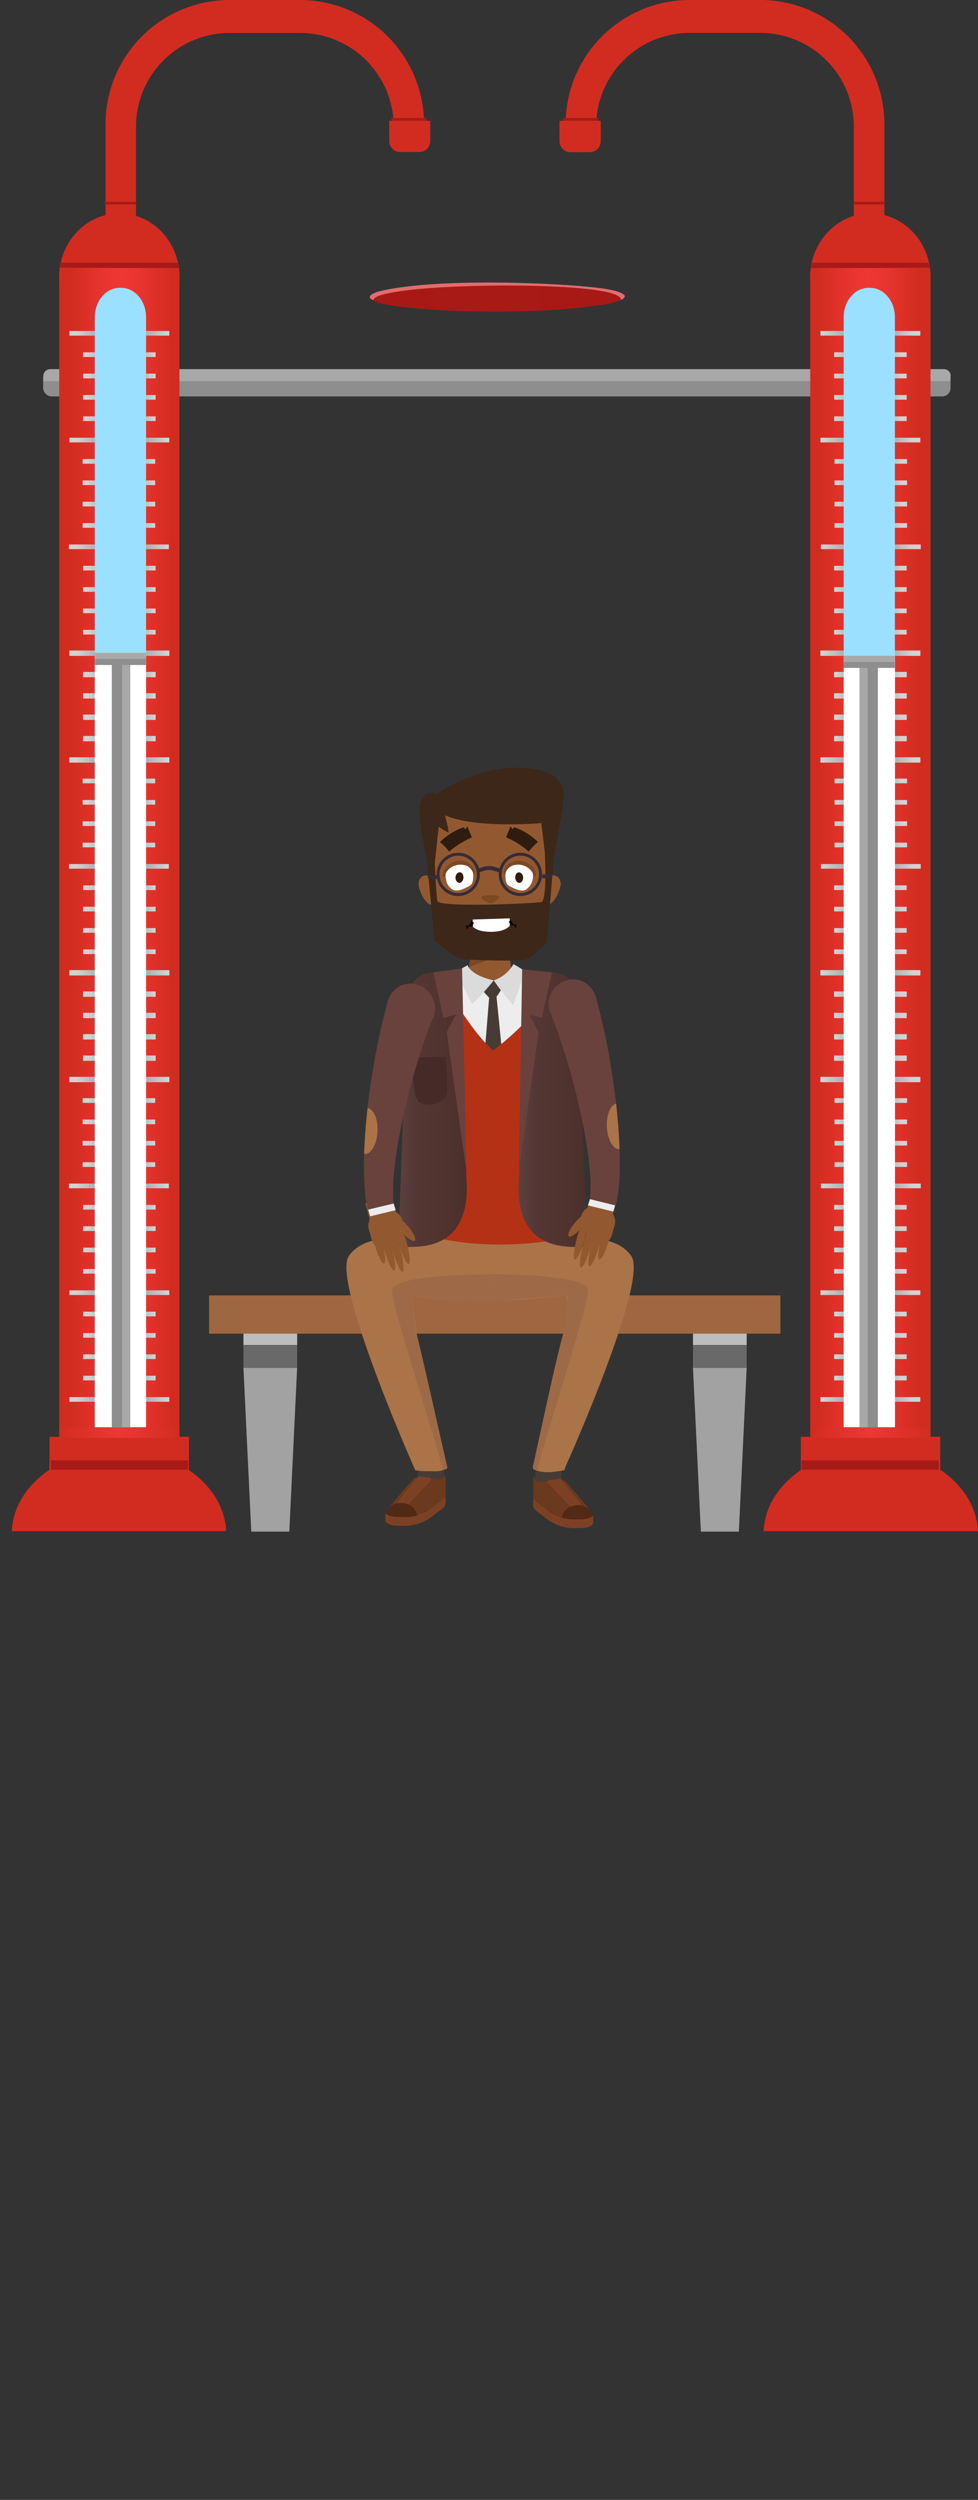 <svg xmlns="http://www.w3.org/2000/svg" xmlns:xlink="http://www.w3.org/1999/xlink" viewBox="0 0 332.11 848.17"><rect x="0" y="0" width="332.11" height="848.17" fill="#333333" stroke="none"/><defs><clipPath id="a"><path d="M210.87,101.44v.06c-.1.36-1.77.89-2.14,1a38.89,38.89,0,0,1-5.63,1.11c-28.22,4.14-71.94,1.48-76.12-1.62l-.16-.18c.87-4.83,52.68-6.34,74.28-3.51C206.71,99,210.37,100,210.87,101.44Z" style="fill:#a81a16"/></clipPath><linearGradient id="b" x1="-182.75" y1="288.95" x2="-148.36" y2="288.95" gradientTransform="matrix(1, 0, 0, -1, 460.49, 577.9)" gradientUnits="userSpaceOnUse"><stop offset="0.01" stop-color="#d22c20"/><stop offset="0.31" stop-color="#e7342e"/><stop offset="0.51" stop-color="#ef3733"/><stop offset="0.72" stop-color="#e6332d"/><stop offset="1" stop-color="#d22c20"/></linearGradient><linearGradient id="c" x1="311.62" y1="329.93" x2="278.86" y2="329.93" gradientUnits="userSpaceOnUse"><stop offset="0.05" stop-color="#d3d2d2"/><stop offset="0.37" stop-color="#9a9a9c"/><stop offset="0.64" stop-color="#9a9a9c"/><stop offset="1" stop-color="#d1d6d5"/></linearGradient><linearGradient id="d" x1="307.23" y1="337.17" x2="283.44" y2="337.17" xlink:href="#c"/><linearGradient id="e" x1="307.23" y1="344.42" x2="283.44" y2="344.42" xlink:href="#c"/><linearGradient id="f" x1="307.23" y1="351.66" x2="283.44" y2="351.66" xlink:href="#c"/><linearGradient id="g" x1="307.23" y1="358.9" x2="283.44" y2="358.9" xlink:href="#c"/><linearGradient id="h" x1="311.62" y1="366.15" x2="278.86" y2="366.15" xlink:href="#c"/><linearGradient id="i" x1="307.38" y1="373.39" x2="283.59" y2="373.39" xlink:href="#c"/><linearGradient id="j" x1="307.38" y1="380.63" x2="283.59" y2="380.63" xlink:href="#c"/><linearGradient id="k" x1="307.38" y1="387.88" x2="283.59" y2="387.88" xlink:href="#c"/><linearGradient id="l" x1="307.38" y1="395.12" x2="283.59" y2="395.12" xlink:href="#c"/><linearGradient id="m" x1="311.78" y1="402.37" x2="279.01" y2="402.37" xlink:href="#c"/><linearGradient id="n" x1="307.23" y1="409.61" x2="283.44" y2="409.61" xlink:href="#c"/><linearGradient id="o" x1="307.23" y1="416.85" x2="283.44" y2="416.85" xlink:href="#c"/><linearGradient id="p" x1="307.23" y1="424.1" x2="283.44" y2="424.1" xlink:href="#c"/><linearGradient id="q" x1="307.23" y1="431.34" x2="283.44" y2="431.34" xlink:href="#c"/><linearGradient id="r" x1="311.62" y1="438.58" x2="278.86" y2="438.58" xlink:href="#c"/><linearGradient id="s" x1="307.23" y1="445.83" x2="283.44" y2="445.83" xlink:href="#c"/><linearGradient id="t" x1="307.23" y1="453.07" x2="283.44" y2="453.07" xlink:href="#c"/><linearGradient id="u" x1="307.23" y1="460.31" x2="283.44" y2="460.31" xlink:href="#c"/><linearGradient id="v" x1="307.23" y1="467.56" x2="283.44" y2="467.56" xlink:href="#c"/><linearGradient id="w" x1="311.62" y1="474.8" x2="278.86" y2="474.8" xlink:href="#c"/><linearGradient id="x" x1="311.62" y1="221.51" x2="278.86" y2="221.51" xlink:href="#c"/><linearGradient id="y" x1="307.23" y1="228.75" x2="283.44" y2="228.75" xlink:href="#c"/><linearGradient id="z" x1="307.23" y1="235.99" x2="283.44" y2="235.99" xlink:href="#c"/><linearGradient id="aa" x1="307.23" y1="243.24" x2="283.44" y2="243.24" xlink:href="#c"/><linearGradient id="ab" x1="307.23" y1="250.48" x2="283.44" y2="250.48" xlink:href="#c"/><linearGradient id="ac" x1="311.62" y1="257.73" x2="278.86" y2="257.73" xlink:href="#c"/><linearGradient id="ad" x1="307.38" y1="264.97" x2="283.59" y2="264.97" xlink:href="#c"/><linearGradient id="ae" x1="307.38" y1="272.21" x2="283.59" y2="272.21" xlink:href="#c"/><linearGradient id="af" x1="307.38" y1="279.46" x2="283.59" y2="279.46" xlink:href="#c"/><linearGradient id="ag" x1="307.38" y1="286.7" x2="283.59" y2="286.7" xlink:href="#c"/><linearGradient id="ah" x1="311.78" y1="293.94" x2="279.01" y2="293.94" xlink:href="#c"/><linearGradient id="ai" x1="307.23" y1="301.19" x2="283.44" y2="301.19" xlink:href="#c"/><linearGradient id="aj" x1="307.23" y1="308.43" x2="283.44" y2="308.43" xlink:href="#c"/><linearGradient id="ak" x1="307.23" y1="315.67" x2="283.44" y2="315.67" xlink:href="#c"/><linearGradient id="al" x1="307.23" y1="322.92" x2="283.44" y2="322.92" xlink:href="#c"/><linearGradient id="am" x1="311.62" y1="330.16" x2="278.86" y2="330.16" xlink:href="#c"/><linearGradient id="an" x1="307.23" y1="337.4" x2="283.44" y2="337.4" xlink:href="#c"/><linearGradient id="ao" x1="307.23" y1="344.65" x2="283.44" y2="344.65" xlink:href="#c"/><linearGradient id="ap" x1="307.23" y1="351.89" x2="283.44" y2="351.89" xlink:href="#c"/><linearGradient id="aq" x1="307.23" y1="359.13" x2="283.44" y2="359.13" xlink:href="#c"/><linearGradient id="ar" x1="311.62" y1="366.38" x2="278.86" y2="366.38" xlink:href="#c"/><linearGradient id="as" x1="311.62" y1="113.09" x2="278.86" y2="113.09" xlink:href="#c"/><linearGradient id="at" x1="307.23" y1="120.33" x2="283.44" y2="120.33" xlink:href="#c"/><linearGradient id="au" x1="307.23" y1="127.57" x2="283.44" y2="127.57" xlink:href="#c"/><linearGradient id="av" x1="307.23" y1="134.82" x2="283.44" y2="134.82" xlink:href="#c"/><linearGradient id="aw" x1="307.23" y1="142.06" x2="283.44" y2="142.06" xlink:href="#c"/><linearGradient id="ax" x1="311.62" y1="149.3" x2="278.86" y2="149.3" xlink:href="#c"/><linearGradient id="ay" x1="307.38" y1="156.55" x2="283.59" y2="156.55" xlink:href="#c"/><linearGradient id="az" x1="307.38" y1="163.79" x2="283.59" y2="163.79" xlink:href="#c"/><linearGradient id="ba" x1="307.38" y1="171.03" x2="283.59" y2="171.03" xlink:href="#c"/><linearGradient id="bb" x1="307.38" y1="178.28" x2="283.59" y2="178.28" xlink:href="#c"/><linearGradient id="bc" x1="311.78" y1="185.52" x2="279.01" y2="185.52" xlink:href="#c"/><linearGradient id="bd" x1="307.23" y1="192.76" x2="283.44" y2="192.76" xlink:href="#c"/><linearGradient id="be" x1="307.23" y1="200.01" x2="283.44" y2="200.01" xlink:href="#c"/><linearGradient id="bf" x1="307.23" y1="207.25" x2="283.44" y2="207.25" xlink:href="#c"/><linearGradient id="bg" x1="307.23" y1="214.49" x2="283.44" y2="214.49" xlink:href="#c"/><linearGradient id="bh" x1="311.62" y1="221.74" x2="278.86" y2="221.74" xlink:href="#c"/><linearGradient id="bi" x1="307.23" y1="228.98" x2="283.44" y2="228.98" xlink:href="#c"/><linearGradient id="bj" x1="307.23" y1="236.23" x2="283.44" y2="236.23" xlink:href="#c"/><linearGradient id="bk" x1="307.23" y1="243.47" x2="283.44" y2="243.47" xlink:href="#c"/><linearGradient id="bl" x1="307.23" y1="250.71" x2="283.44" y2="250.71" xlink:href="#c"/><linearGradient id="bm" x1="311.62" y1="257.96" x2="278.86" y2="257.96" xlink:href="#c"/><clipPath id="bn"><rect x="286.53" y="112.37" width="17.37" height="371.86" style="fill:none"/></clipPath><linearGradient id="bo" x1="275.18" y1="486.08" x2="315.97" y2="486.08" gradientUnits="userSpaceOnUse"><stop offset="0.01" stop-color="#d22c20"/><stop offset="0.26" stop-color="#e2322b"/><stop offset="0.51" stop-color="#ef3733"/><stop offset="1" stop-color="#d22c20"/></linearGradient><linearGradient id="bp" x1="-368.75" y1="288.95" x2="-334.36" y2="288.95" gradientTransform="translate(392.71)" xlink:href="#b"/><linearGradient id="bq" x1="497.62" y1="329.93" x2="464.86" y2="329.93" gradientTransform="matrix(-1, 0, 0, 1, 522.09, 0)" xlink:href="#c"/><linearGradient id="br" x1="493.23" y1="337.17" x2="469.44" y2="337.17" gradientTransform="matrix(-1, 0, 0, 1, 522.09, 0)" xlink:href="#c"/><linearGradient id="bs" x1="493.23" y1="344.42" x2="469.44" y2="344.42" gradientTransform="matrix(-1, 0, 0, 1, 522.09, 0)" xlink:href="#c"/><linearGradient id="bt" x1="493.23" y1="351.66" x2="469.44" y2="351.66" gradientTransform="matrix(-1, 0, 0, 1, 522.09, 0)" xlink:href="#c"/><linearGradient id="bu" x1="493.23" y1="358.9" x2="469.44" y2="358.9" gradientTransform="matrix(-1, 0, 0, 1, 522.09, 0)" xlink:href="#c"/><linearGradient id="bv" x1="497.62" y1="366.15" x2="464.86" y2="366.15" gradientTransform="matrix(-1, 0, 0, 1, 522.09, 0)" xlink:href="#c"/><linearGradient id="bw" x1="493.38" y1="373.39" x2="469.59" y2="373.39" gradientTransform="matrix(-1, 0, 0, 1, 522.09, 0)" xlink:href="#c"/><linearGradient id="bx" x1="493.38" y1="380.63" x2="469.59" y2="380.63" gradientTransform="matrix(-1, 0, 0, 1, 522.09, 0)" xlink:href="#c"/><linearGradient id="by" x1="493.38" y1="387.88" x2="469.59" y2="387.88" gradientTransform="matrix(-1, 0, 0, 1, 522.09, 0)" xlink:href="#c"/><linearGradient id="bz" x1="493.38" y1="395.12" x2="469.59" y2="395.12" gradientTransform="matrix(-1, 0, 0, 1, 522.09, 0)" xlink:href="#c"/><linearGradient id="ca" x1="497.78" y1="402.37" x2="465.01" y2="402.37" gradientTransform="matrix(-1, 0, 0, 1, 522.09, 0)" xlink:href="#c"/><linearGradient id="cb" x1="493.23" y1="409.61" x2="469.44" y2="409.61" gradientTransform="matrix(-1, 0, 0, 1, 522.09, 0)" xlink:href="#c"/><linearGradient id="cc" x1="493.23" y1="416.85" x2="469.44" y2="416.85" gradientTransform="matrix(-1, 0, 0, 1, 522.09, 0)" xlink:href="#c"/><linearGradient id="cd" x1="493.23" y1="424.1" x2="469.44" y2="424.1" gradientTransform="matrix(-1, 0, 0, 1, 522.09, 0)" xlink:href="#c"/><linearGradient id="ce" x1="493.23" y1="431.34" x2="469.44" y2="431.34" gradientTransform="matrix(-1, 0, 0, 1, 522.09, 0)" xlink:href="#c"/><linearGradient id="cf" x1="497.62" y1="438.58" x2="464.86" y2="438.58" gradientTransform="matrix(-1, 0, 0, 1, 522.09, 0)" xlink:href="#c"/><linearGradient id="cg" x1="493.23" y1="445.83" x2="469.44" y2="445.83" gradientTransform="matrix(-1, 0, 0, 1, 522.09, 0)" xlink:href="#c"/><linearGradient id="ch" x1="493.23" y1="453.07" x2="469.44" y2="453.07" gradientTransform="matrix(-1, 0, 0, 1, 522.09, 0)" xlink:href="#c"/><linearGradient id="ci" x1="493.23" y1="460.31" x2="469.44" y2="460.31" gradientTransform="matrix(-1, 0, 0, 1, 522.09, 0)" xlink:href="#c"/><linearGradient id="cj" x1="493.23" y1="467.56" x2="469.44" y2="467.56" gradientTransform="matrix(-1, 0, 0, 1, 522.09, 0)" xlink:href="#c"/><linearGradient id="ck" x1="497.62" y1="474.8" x2="464.86" y2="474.8" gradientTransform="matrix(-1, 0, 0, 1, 522.09, 0)" xlink:href="#c"/><linearGradient id="cl" x1="497.62" y1="221.51" x2="464.86" y2="221.51" gradientTransform="matrix(-1, 0, 0, 1, 522.09, 0)" xlink:href="#c"/><linearGradient id="cm" x1="493.23" y1="228.75" x2="469.44" y2="228.75" gradientTransform="matrix(-1, 0, 0, 1, 522.09, 0)" xlink:href="#c"/><linearGradient id="cn" x1="493.23" y1="235.99" x2="469.44" y2="235.99" gradientTransform="matrix(-1, 0, 0, 1, 522.09, 0)" xlink:href="#c"/><linearGradient id="co" x1="493.23" y1="243.24" x2="469.44" y2="243.24" gradientTransform="matrix(-1, 0, 0, 1, 522.09, 0)" xlink:href="#c"/><linearGradient id="cp" x1="493.23" y1="250.48" x2="469.44" y2="250.48" gradientTransform="matrix(-1, 0, 0, 1, 522.09, 0)" xlink:href="#c"/><linearGradient id="cq" x1="497.62" y1="257.73" x2="464.86" y2="257.73" gradientTransform="matrix(-1, 0, 0, 1, 522.09, 0)" xlink:href="#c"/><linearGradient id="cr" x1="493.38" y1="264.97" x2="469.59" y2="264.97" gradientTransform="matrix(-1, 0, 0, 1, 522.09, 0)" xlink:href="#c"/><linearGradient id="cs" x1="493.38" y1="272.21" x2="469.59" y2="272.21" gradientTransform="matrix(-1, 0, 0, 1, 522.09, 0)" xlink:href="#c"/><linearGradient id="ct" x1="493.38" y1="279.46" x2="469.59" y2="279.46" gradientTransform="matrix(-1, 0, 0, 1, 522.09, 0)" xlink:href="#c"/><linearGradient id="cu" x1="493.38" y1="286.7" x2="469.59" y2="286.7" gradientTransform="matrix(-1, 0, 0, 1, 522.09, 0)" xlink:href="#c"/><linearGradient id="cv" x1="497.78" y1="293.94" x2="465.01" y2="293.94" gradientTransform="matrix(-1, 0, 0, 1, 522.09, 0)" xlink:href="#c"/><linearGradient id="cw" x1="493.23" y1="301.19" x2="469.44" y2="301.19" gradientTransform="matrix(-1, 0, 0, 1, 522.09, 0)" xlink:href="#c"/><linearGradient id="cx" x1="493.23" y1="308.43" x2="469.44" y2="308.43" gradientTransform="matrix(-1, 0, 0, 1, 522.09, 0)" xlink:href="#c"/><linearGradient id="cy" x1="493.23" y1="315.67" x2="469.44" y2="315.67" gradientTransform="matrix(-1, 0, 0, 1, 522.09, 0)" xlink:href="#c"/><linearGradient id="cz" x1="493.23" y1="322.92" x2="469.44" y2="322.92" gradientTransform="matrix(-1, 0, 0, 1, 522.09, 0)" xlink:href="#c"/><linearGradient id="da" x1="497.62" y1="330.16" x2="464.86" y2="330.16" gradientTransform="matrix(-1, 0, 0, 1, 522.09, 0)" xlink:href="#c"/><linearGradient id="db" x1="493.23" y1="337.4" x2="469.44" y2="337.4" gradientTransform="matrix(-1, 0, 0, 1, 522.09, 0)" xlink:href="#c"/><linearGradient id="dc" x1="493.23" y1="344.65" x2="469.44" y2="344.65" gradientTransform="matrix(-1, 0, 0, 1, 522.09, 0)" xlink:href="#c"/><linearGradient id="dd" x1="493.23" y1="351.89" x2="469.44" y2="351.89" gradientTransform="matrix(-1, 0, 0, 1, 522.09, 0)" xlink:href="#c"/><linearGradient id="de" x1="493.23" y1="359.13" x2="469.44" y2="359.13" gradientTransform="matrix(-1, 0, 0, 1, 522.09, 0)" xlink:href="#c"/><linearGradient id="df" x1="497.62" y1="366.38" x2="464.86" y2="366.38" gradientTransform="matrix(-1, 0, 0, 1, 522.09, 0)" xlink:href="#c"/><linearGradient id="dg" x1="497.62" y1="113.09" x2="464.86" y2="113.09" gradientTransform="matrix(-1, 0, 0, 1, 522.09, 0)" xlink:href="#c"/><linearGradient id="dh" x1="493.23" y1="120.33" x2="469.44" y2="120.33" gradientTransform="matrix(-1, 0, 0, 1, 522.09, 0)" xlink:href="#c"/><linearGradient id="di" x1="493.23" y1="127.57" x2="469.44" y2="127.57" gradientTransform="matrix(-1, 0, 0, 1, 522.09, 0)" xlink:href="#c"/><linearGradient id="dj" x1="493.23" y1="134.82" x2="469.44" y2="134.82" gradientTransform="matrix(-1, 0, 0, 1, 522.09, 0)" xlink:href="#c"/><linearGradient id="dk" x1="493.23" y1="142.06" x2="469.44" y2="142.06" gradientTransform="matrix(-1, 0, 0, 1, 522.09, 0)" xlink:href="#c"/><linearGradient id="dl" x1="497.62" y1="149.3" x2="464.86" y2="149.3" gradientTransform="matrix(-1, 0, 0, 1, 522.09, 0)" xlink:href="#c"/><linearGradient id="dm" x1="493.38" y1="156.55" x2="469.59" y2="156.55" gradientTransform="matrix(-1, 0, 0, 1, 522.09, 0)" xlink:href="#c"/><linearGradient id="dn" x1="493.38" y1="163.79" x2="469.59" y2="163.79" gradientTransform="matrix(-1, 0, 0, 1, 522.09, 0)" xlink:href="#c"/><linearGradient id="do" x1="493.38" y1="171.03" x2="469.59" y2="171.03" gradientTransform="matrix(-1, 0, 0, 1, 522.09, 0)" xlink:href="#c"/><linearGradient id="dp" x1="493.38" y1="178.28" x2="469.59" y2="178.28" gradientTransform="matrix(-1, 0, 0, 1, 522.09, 0)" xlink:href="#c"/><linearGradient id="dq" x1="497.78" y1="185.52" x2="465.01" y2="185.52" gradientTransform="matrix(-1, 0, 0, 1, 522.09, 0)" xlink:href="#c"/><linearGradient id="dr" x1="493.23" y1="192.76" x2="469.44" y2="192.76" gradientTransform="matrix(-1, 0, 0, 1, 522.09, 0)" xlink:href="#c"/><linearGradient id="ds" x1="493.23" y1="200.01" x2="469.44" y2="200.01" gradientTransform="matrix(-1, 0, 0, 1, 522.09, 0)" xlink:href="#c"/><linearGradient id="dt" x1="493.23" y1="207.25" x2="469.44" y2="207.25" gradientTransform="matrix(-1, 0, 0, 1, 522.09, 0)" xlink:href="#c"/><linearGradient id="du" x1="493.23" y1="214.49" x2="469.44" y2="214.49" gradientTransform="matrix(-1, 0, 0, 1, 522.09, 0)" xlink:href="#c"/><linearGradient id="dv" x1="497.62" y1="221.74" x2="464.86" y2="221.74" gradientTransform="matrix(-1, 0, 0, 1, 522.09, 0)" xlink:href="#c"/><linearGradient id="dw" x1="493.23" y1="228.98" x2="469.44" y2="228.98" gradientTransform="matrix(-1, 0, 0, 1, 522.09, 0)" xlink:href="#c"/><linearGradient id="dx" x1="493.23" y1="236.23" x2="469.44" y2="236.23" gradientTransform="matrix(-1, 0, 0, 1, 522.09, 0)" xlink:href="#c"/><linearGradient id="dy" x1="493.23" y1="243.47" x2="469.44" y2="243.47" gradientTransform="matrix(-1, 0, 0, 1, 522.09, 0)" xlink:href="#c"/><linearGradient id="dz" x1="493.23" y1="250.71" x2="469.44" y2="250.71" gradientTransform="matrix(-1, 0, 0, 1, 522.09, 0)" xlink:href="#c"/><linearGradient id="ea" x1="497.62" y1="257.96" x2="464.86" y2="257.96" gradientTransform="matrix(-1, 0, 0, 1, 522.09, 0)" xlink:href="#c"/><clipPath id="eb"><rect x="32.2" y="112.37" width="17.37" height="371.86" transform="translate(81.77 596.6) rotate(-180)" style="fill:none"/></clipPath><linearGradient id="ec" x1="461.18" y1="486.08" x2="501.97" y2="486.08" gradientTransform="matrix(1, 0, 0, -1, -441.06, 972.17)" xlink:href="#bo"/><linearGradient id="ed" x1="135.27" y1="376.49" x2="158.55" y2="376.49" gradientUnits="userSpaceOnUse"><stop offset="0" stop-color="#5b413f"/><stop offset="0.25" stop-color="#543734"/><stop offset="0.51" stop-color="#523430"/><stop offset="0.87" stop-color="#4d312d"/><stop offset="1" stop-color="#4a2f2b"/></linearGradient><linearGradient id="ee" x1="176.08" y1="376.49" x2="199.36" y2="376.49" xlink:href="#ed"/><clipPath id="ef"><path d="M133.72,408.33l-.2-.85a3.27,3.27,0,0,1,0-.45l0-.46c0-.3,0-.62,0-.94l0-.47V403.7c0-.33,0-.67,0-1s0-.66,0-1l.06-1c.16-2.69.47-5.42.85-8.16s.85-5.47,1.37-8.2,1.1-5.46,1.74-8.17,1.31-5.42,2-8.1,1.49-5.36,2.31-8,1.69-5.28,2.6-7.89,1.88-5.17,2.89-7.71l-15.56-5.07q-1.2,4.32-2.2,8.64c-.67,2.88-1.27,5.77-1.84,8.66s-1,5.79-1.51,8.69-.85,5.82-1.2,8.73-.65,5.84-.88,8.78-.41,5.89-.51,8.86-.09,6,.06,9l.06,1.15c0,.38.06.77.08,1.16s.06.77.11,1.17l.13,1.18,0,.3,0,.3.09.61c.06.4.12.8.2,1.23l.12.62.06.31,0,.16,0,.17.33,1.31Z" style="fill:none"/></clipPath><clipPath id="eg"><path d="M200.29,406.84l.18-.82c0-.13,0-.3,0-.45l0-.45c0-.3,0-.62.05-.94l0-.48v-1.46c0-.32,0-.66,0-1s0-.66,0-1l-.06-1c-.16-2.69-.47-5.42-.85-8.16s-.86-5.47-1.38-8.2-1.1-5.46-1.73-8.17-1.31-5.41-2-8.1-1.5-5.36-2.32-8-1.68-5.28-2.59-7.88-1.88-5.18-2.89-7.71l15.56-5.08c.8,2.88,1.52,5.76,2.2,8.64s1.27,5.77,1.83,8.67,1.06,5.79,1.51,8.69.85,5.81,1.21,8.73.64,5.84.88,8.77.41,5.89.5,8.86.1,6,0,9l-.06,1.15c0,.38-.06.78-.09,1.16s-.05.77-.1,1.17L210,404l0,.29-.05.3-.09.61c-.06.4-.11.8-.2,1.23l-.12.62-.06.32,0,.15,0,.17L209,409Z" style="fill:none"/></clipPath></defs><title>man-7</title><g style="isolation:isolate"><polygon points="98.24 519.65 85.33 519.65 82.67 464.07 100.9 464.07 98.24 519.65" style="fill:#a2a2a2"/><rect x="82.67" y="448.64" width="18.24" height="7.71" style="fill:#bdbdbd"/><rect x="82.67" y="456.36" width="18.24" height="7.71" style="fill:#696969"/><polygon points="250.9 519.65 238 519.65 235.32 464.07 253.56 464.07 250.9 519.65" style="fill:#a2a2a2"/><rect x="235.32" y="448.64" width="18.24" height="7.71" style="fill:#bdbdbd"/><rect x="235.32" y="456.36" width="18.24" height="7.71" style="fill:#696969"/><rect x="71" y="439.51" width="194" height="12.99" style="fill:#9e6741"/><rect x="14.65" y="125.24" width="308.13" height="9.26" rx="2.8" ry="2.8" style="fill:#8e8e8e"/><path d="M322.73,129.32h-308v-2.06a2.37,2.37,0,0,1,2.59-2h303a2.28,2.28,0,0,1,2.51,2S322.67,129.28,322.73,129.32Z" style="fill:#a8a8a8"/><path d="M212.15,100.37l0,.17,0,.15a2.14,2.14,0,0,1-1.17,1l-.38.08,0-.09.24-.16v-.06c-2.55-6.55-71.5-5-82.21-1.06-1.67.69-1.61,1-1.84,1.39h0l-.39-.08a1.66,1.66,0,0,1-.84-.81v-.16c.24-1.22,3.23-1.89,4.37-2.17,21.58-4.7,66.51-2.21,76.11-.48C207.93,98.43,211.56,99.13,212.15,100.37Z" style="fill:#e26d6d"/><path d="M210.87,101.44v.06c-.1.36-1.77.89-2.14,1a38.89,38.89,0,0,1-5.63,1.11c-28.22,4.14-71.94,1.48-76.12-1.62l-.16-.18c.87-4.83,52.68-6.34,74.28-3.51C206.71,99,210.37,100,210.87,101.44Z" style="fill:#a81a16"/><g style="clip-path:url(#a)"><path d="M183.44,95.2v19.59l35.5-12.55S192,91.71,183.44,95.2Z" style="fill:#a81a16;opacity:0.3;mix-blend-mode:multiply"/><path d="M147.56,109.56l-1-16.3S123.7,95,123.5,100.63,147.56,109.56,147.56,109.56Z" style="fill:#a81a16;opacity:0.3;mix-blend-mode:multiply"/></g><path d="M258.24,0H234.07a42.15,42.15,0,0,0-42,42v.08h10.38a31.78,31.78,0,0,1,31.67-30.92h24.13a31.78,31.78,0,0,1,31.69,31.69V74.56c0,.1,0,.2,0,.3h10.37V42A42.15,42.15,0,0,0,258.24,0Z" style="fill:#d22c20"/><polygon points="192.47 42.43 191.71 48.03 194.25 50.43 200.81 49.6 202 44.51 201.39 40.74 201.55 39.96 192.99 39.96 192.47 42.43" style="fill:#d22c20"/><path d="M203.21,40h-3.08c0,.34-.06.67-.07,1h-5.72c0-.34,0-.68,0-1h-3.08c0,.34,0,.68,0,1H190v6.88a3.72,3.72,0,0,0,3.73,3.73h6.5A3.71,3.71,0,0,0,204,47.84V41h-.82C203.15,40.63,203.19,40.3,203.21,40Zm-2.32,4.56v3.33a.66.66,0,0,1-.66.66h-6.5a.69.69,0,0,1-.47-.19.66.66,0,0,1-.19-.46V44.05h7.82Z" style="fill:#d22c20"/><rect x="191.3" y="40.02" width="11.84" height="0.97" transform="translate(394.45 81.01) rotate(180)" style="fill:#a81a16"/><rect x="289.84" y="68.47" width="10.64" height="0.89" transform="translate(590.33 137.84) rotate(-180)" style="fill:#a81a16"/><rect x="275.15" y="92.76" width="40.83" height="400.07" transform="translate(591.13 585.59) rotate(-180)" style="fill:#d22c20"/><ellipse cx="295.56" cy="94.09" rx="20.46" ry="21.68" style="fill:#d22c20"/><polygon points="275.39 90.96 315.74 90.83 315.35 89.14 275.74 89.14 275.39 90.96" style="fill:#a81a16"/><rect x="277.75" y="90.95" width="34.39" height="395.99" transform="translate(589.88 577.9) rotate(-180)" style="fill:url(#b)"/><rect x="278.61" y="329.14" width="33.91" height="1.59" style="fill:url(#c)"/><rect x="283.26" y="336.38" width="24.62" height="1.59" style="fill:url(#d)"/><rect x="283.26" y="343.62" width="24.62" height="1.59" style="fill:url(#e)"/><rect x="283.26" y="350.87" width="24.62" height="1.59" style="fill:url(#f)"/><rect x="283.26" y="358.11" width="24.62" height="1.59" style="fill:url(#g)"/><rect x="278.61" y="365.35" width="33.91" height="1.59" style="fill:url(#h)"/><rect x="283.41" y="372.6" width="24.62" height="1.59" style="fill:url(#i)"/><rect x="283.41" y="379.84" width="24.62" height="1.59" style="fill:url(#j)"/><rect x="283.41" y="387.08" width="24.62" height="1.59" style="fill:url(#k)"/><rect x="283.41" y="394.33" width="24.62" height="1.59" style="fill:url(#l)"/><rect x="278.77" y="401.57" width="33.91" height="1.59" style="fill:url(#m)"/><rect x="283.26" y="408.81" width="24.62" height="1.59" style="fill:url(#n)"/><rect x="283.26" y="416.06" width="24.62" height="1.59" style="fill:url(#o)"/><rect x="283.26" y="423.3" width="24.62" height="1.59" style="fill:url(#p)"/><rect x="283.26" y="430.54" width="24.62" height="1.59" style="fill:url(#q)"/><rect x="278.61" y="437.79" width="33.91" height="1.59" style="fill:url(#r)"/><rect x="283.26" y="445.03" width="24.62" height="1.59" style="fill:url(#s)"/><rect x="283.26" y="452.28" width="24.62" height="1.59" style="fill:url(#t)"/><rect x="283.26" y="459.52" width="24.62" height="1.59" style="fill:url(#u)"/><rect x="283.26" y="466.76" width="24.62" height="1.59" style="fill:url(#v)"/><rect x="278.61" y="474.01" width="33.91" height="1.59" style="fill:url(#w)"/><rect x="278.61" y="220.71" width="33.91" height="1.59" style="fill:url(#x)"/><rect x="283.26" y="227.96" width="24.62" height="1.59" style="fill:url(#y)"/><rect x="283.26" y="235.2" width="24.62" height="1.59" style="fill:url(#z)"/><rect x="283.26" y="242.44" width="24.62" height="1.59" style="fill:url(#aa)"/><rect x="283.26" y="249.69" width="24.62" height="1.59" style="fill:url(#ab)"/><rect x="278.61" y="256.93" width="33.91" height="1.59" style="fill:url(#ac)"/><rect x="283.41" y="264.17" width="24.62" height="1.59" style="fill:url(#ad)"/><rect x="283.41" y="271.42" width="24.62" height="1.59" style="fill:url(#ae)"/><rect x="283.41" y="278.66" width="24.62" height="1.59" style="fill:url(#af)"/><rect x="283.41" y="285.9" width="24.62" height="1.59" style="fill:url(#ag)"/><rect x="278.77" y="293.15" width="33.91" height="1.59" style="fill:url(#ah)"/><rect x="283.26" y="300.39" width="24.62" height="1.59" style="fill:url(#ai)"/><rect x="283.26" y="307.64" width="24.62" height="1.59" style="fill:url(#aj)"/><rect x="283.26" y="314.88" width="24.62" height="1.59" style="fill:url(#ak)"/><rect x="283.26" y="322.12" width="24.62" height="1.59" style="fill:url(#al)"/><rect x="278.61" y="329.37" width="33.91" height="1.59" style="fill:url(#am)"/><rect x="283.26" y="336.61" width="24.62" height="1.59" style="fill:url(#an)"/><rect x="283.26" y="343.85" width="24.62" height="1.59" style="fill:url(#ao)"/><rect x="283.26" y="351.1" width="24.62" height="1.59" style="fill:url(#ap)"/><rect x="283.26" y="358.34" width="24.62" height="1.59" style="fill:url(#aq)"/><rect x="278.61" y="365.58" width="33.91" height="1.59" style="fill:url(#ar)"/><rect x="278.61" y="112.29" width="33.91" height="1.59" style="fill:url(#as)"/><rect x="283.26" y="119.53" width="24.62" height="1.59" style="fill:url(#at)"/><rect x="283.26" y="126.78" width="24.62" height="1.59" style="fill:url(#au)"/><rect x="283.26" y="134.02" width="24.62" height="1.59" style="fill:url(#av)"/><rect x="283.26" y="141.26" width="24.62" height="1.59" style="fill:url(#aw)"/><rect x="278.61" y="148.51" width="33.91" height="1.59" style="fill:url(#ax)"/><rect x="283.41" y="155.75" width="24.62" height="1.59" style="fill:url(#ay)"/><rect x="283.41" y="163" width="24.62" height="1.59" style="fill:url(#az)"/><rect x="283.41" y="170.24" width="24.62" height="1.59" style="fill:url(#ba)"/><rect x="283.41" y="177.48" width="24.62" height="1.59" style="fill:url(#bb)"/><rect x="278.77" y="184.73" width="33.91" height="1.59" style="fill:url(#bc)"/><rect x="283.26" y="191.97" width="24.62" height="1.59" style="fill:url(#bd)"/><rect x="283.26" y="199.21" width="24.62" height="1.59" style="fill:url(#be)"/><rect x="283.26" y="206.46" width="24.62" height="1.59" style="fill:url(#bf)"/><rect x="283.26" y="213.7" width="24.62" height="1.59" style="fill:url(#bg)"/><rect x="278.61" y="220.94" width="33.91" height="1.59" style="fill:url(#bh)"/><rect x="283.26" y="228.19" width="24.62" height="1.59" style="fill:url(#bi)"/><rect x="283.26" y="235.43" width="24.62" height="1.59" style="fill:url(#bj)"/><rect x="283.26" y="242.67" width="24.62" height="1.59" style="fill:url(#bk)"/><rect x="283.26" y="249.92" width="24.62" height="1.59" style="fill:url(#bl)"/><rect x="278.61" y="257.16" width="33.91" height="1.59" style="fill:url(#bm)"/><path d="M303.89,484.22V107.58c0-5.46-3.79-9.92-8.42-9.92h-.56c-4.63,0-8.41,4.46-8.41,9.92l0,376.64Z" style="fill:#9be0ff"/><g style="clip-path:url(#bn)"><rect x="286.45" y="222.99" width="17.57" height="370.41" style="fill:#fff"/><path d="M109.31,407.94H480.68a0,0,0,0,1,0,0v6.22a0,0,0,0,1,0,0H109.31a0,0,0,0,1,0,0v-6.24A0,0,0,0,1,109.31,407.94Z" transform="translate(-116.05 706.06) rotate(-90)" style="fill:#8e8e8e"/><path d="M294.63,225.38V596.64h-1.39c-.76,0-1.38-1.4-1.38-3.12V228.38c0-1.72,0-3,0-3Z" style="fill:#a8a8a8"/><rect x="286.51" y="222.5" width="17.39" height="2.07" style="fill:#a8a8a8"/><rect x="286.5" y="224.54" width="17.38" height="2.07" style="fill:#8e8e8e"/></g><rect x="271.93" y="487.48" width="47.36" height="11.37" transform="translate(591.22 986.33) rotate(-180)" style="fill:#d22c20"/><path d="M259.3,519.5c.71-15.38,16.73-27.67,36.4-27.67s35.69,12.29,36.41,27.67Z" style="fill:#d22c20"/><rect x="272.19" y="495.46" width="46.57" height="3.19" transform="translate(590.95 994.12) rotate(-180)" style="fill:#a81a16"/><rect x="275.18" y="484.33" width="40.79" height="3.5" style="fill:url(#bo)"/><path d="M77.85,0H102a42.15,42.15,0,0,1,42,42v.08H133.68A31.79,31.79,0,0,0,102,11.19H77.87A31.79,31.79,0,0,0,46.18,42.88V74.56c0,.1,0,.2,0,.3H35.83V42A42.15,42.15,0,0,1,77.85,0Z" style="fill:#d22c20"/><polygon points="143.62 42.43 144.38 48.03 141.85 50.43 135.28 49.6 134.1 44.51 134.7 40.74 134.54 39.96 143.11 39.96 143.62 42.43" style="fill:#d22c20"/><path d="M133,41h-.82v6.87A3.72,3.72,0,0,0,135,51.48a3.63,3.63,0,0,0,.87.1h6.5a3.74,3.74,0,0,0,3.74-3.73V41h-1.28c0-.34,0-.68-.05-1H141.7c0,.34,0,.68.05,1H136c0-.34,0-.67-.07-1h-3.09C132.91,40.3,133,40.63,133,41Zm2.25,3.08H143v3.81a.66.66,0,0,1-.19.46.67.67,0,0,1-.47.19h-6.5a.65.65,0,0,1-.65-.66v-3.8Z" style="fill:#d22c20"/><rect x="132.95" y="40.02" width="11.84" height="0.97" style="fill:#a81a16"/><rect x="35.61" y="68.47" width="10.64" height="0.89" style="fill:#a81a16"/><rect x="20.11" y="92.76" width="40.83" height="400.07" style="fill:#d22c20"/><ellipse cx="40.53" cy="94.09" rx="20.46" ry="21.68" style="fill:#d22c20"/><polygon points="60.71 90.96 20.35 90.83 20.75 89.14 60.35 89.14 60.71 90.96" style="fill:#a81a16"/><rect x="23.96" y="90.95" width="34.39" height="395.99" style="fill:url(#bp)"/><rect x="23.58" y="329.14" width="33.91" height="1.59" style="fill:url(#bq)"/><rect x="28.22" y="336.38" width="24.62" height="1.59" style="fill:url(#br)"/><rect x="28.22" y="343.62" width="24.62" height="1.59" style="fill:url(#bs)"/><rect x="28.22" y="350.87" width="24.62" height="1.59" style="fill:url(#bt)"/><rect x="28.22" y="358.11" width="24.62" height="1.59" style="fill:url(#bu)"/><rect x="23.58" y="365.35" width="33.91" height="1.59" style="fill:url(#bv)"/><rect x="28.07" y="372.6" width="24.62" height="1.59" style="fill:url(#bw)"/><rect x="28.07" y="379.84" width="24.62" height="1.59" style="fill:url(#bx)"/><rect x="28.07" y="387.08" width="24.62" height="1.59" style="fill:url(#by)"/><rect x="28.07" y="394.33" width="24.62" height="1.59" style="fill:url(#bz)"/><rect x="23.42" y="401.57" width="33.91" height="1.59" style="fill:url(#ca)"/><rect x="28.22" y="408.81" width="24.62" height="1.59" style="fill:url(#cb)"/><rect x="28.22" y="416.06" width="24.62" height="1.59" style="fill:url(#cc)"/><rect x="28.22" y="423.3" width="24.62" height="1.59" style="fill:url(#cd)"/><rect x="28.22" y="430.54" width="24.62" height="1.59" style="fill:url(#ce)"/><rect x="23.58" y="437.79" width="33.91" height="1.59" style="fill:url(#cf)"/><rect x="28.22" y="445.03" width="24.62" height="1.59" style="fill:url(#cg)"/><rect x="28.22" y="452.28" width="24.62" height="1.59" style="fill:url(#ch)"/><rect x="28.22" y="459.52" width="24.62" height="1.59" style="fill:url(#ci)"/><rect x="28.22" y="466.76" width="24.62" height="1.59" style="fill:url(#cj)"/><rect x="23.58" y="474.01" width="33.91" height="1.59" style="fill:url(#ck)"/><rect x="23.58" y="220.71" width="33.91" height="1.59" style="fill:url(#cl)"/><rect x="28.22" y="227.96" width="24.62" height="1.59" style="fill:url(#cm)"/><rect x="28.22" y="235.2" width="24.62" height="1.59" style="fill:url(#cn)"/><rect x="28.22" y="242.44" width="24.62" height="1.59" style="fill:url(#co)"/><rect x="28.22" y="249.69" width="24.62" height="1.59" style="fill:url(#cp)"/><rect x="23.58" y="256.93" width="33.91" height="1.59" style="fill:url(#cq)"/><rect x="28.07" y="264.17" width="24.62" height="1.59" style="fill:url(#cr)"/><rect x="28.07" y="271.42" width="24.62" height="1.59" style="fill:url(#cs)"/><rect x="28.07" y="278.66" width="24.62" height="1.59" style="fill:url(#ct)"/><rect x="28.07" y="285.9" width="24.62" height="1.59" style="fill:url(#cu)"/><rect x="23.42" y="293.15" width="33.91" height="1.59" style="fill:url(#cv)"/><rect x="28.22" y="300.39" width="24.62" height="1.59" style="fill:url(#cw)"/><rect x="28.22" y="307.64" width="24.62" height="1.59" style="fill:url(#cx)"/><rect x="28.22" y="314.88" width="24.62" height="1.59" style="fill:url(#cy)"/><rect x="28.22" y="322.12" width="24.62" height="1.59" style="fill:url(#cz)"/><rect x="23.58" y="329.37" width="33.91" height="1.59" style="fill:url(#da)"/><rect x="28.22" y="336.61" width="24.62" height="1.59" style="fill:url(#db)"/><rect x="28.22" y="343.85" width="24.62" height="1.59" style="fill:url(#dc)"/><rect x="28.22" y="351.1" width="24.62" height="1.59" style="fill:url(#dd)"/><rect x="28.22" y="358.34" width="24.62" height="1.59" style="fill:url(#de)"/><rect x="23.58" y="365.58" width="33.91" height="1.59" style="fill:url(#df)"/><rect x="23.58" y="112.29" width="33.91" height="1.59" style="fill:url(#dg)"/><rect x="28.22" y="119.53" width="24.62" height="1.59" style="fill:url(#dh)"/><rect x="28.22" y="126.78" width="24.62" height="1.59" style="fill:url(#di)"/><rect x="28.22" y="134.02" width="24.62" height="1.59" style="fill:url(#dj)"/><rect x="28.22" y="141.26" width="24.62" height="1.59" style="fill:url(#dk)"/><rect x="23.58" y="148.51" width="33.91" height="1.59" style="fill:url(#dl)"/><rect x="28.07" y="155.75" width="24.62" height="1.59" style="fill:url(#dm)"/><rect x="28.07" y="163" width="24.62" height="1.59" style="fill:url(#dn)"/><rect x="28.07" y="170.24" width="24.62" height="1.59" style="fill:url(#do)"/><rect x="28.07" y="177.48" width="24.62" height="1.59" style="fill:url(#dp)"/><rect x="23.42" y="184.73" width="33.91" height="1.59" style="fill:url(#dq)"/><rect x="28.22" y="191.97" width="24.62" height="1.59" style="fill:url(#dr)"/><rect x="28.22" y="199.21" width="24.62" height="1.59" style="fill:url(#ds)"/><rect x="28.22" y="206.46" width="24.62" height="1.59" style="fill:url(#dt)"/><rect x="28.22" y="213.7" width="24.62" height="1.59" style="fill:url(#du)"/><rect x="23.58" y="220.94" width="33.91" height="1.59" style="fill:url(#dv)"/><rect x="28.22" y="228.19" width="24.62" height="1.59" style="fill:url(#dw)"/><rect x="28.22" y="235.43" width="24.62" height="1.59" style="fill:url(#dx)"/><rect x="28.22" y="242.67" width="24.62" height="1.59" style="fill:url(#dy)"/><rect x="28.22" y="249.92" width="24.62" height="1.59" style="fill:url(#dz)"/><rect x="23.58" y="257.16" width="33.91" height="1.59" style="fill:url(#ea)"/><path d="M32.2,484.22V107.58c0-5.46,3.79-9.92,8.42-9.92h.56c4.63,0,8.42,4.46,8.42,9.92l0,376.64Z" style="fill:#9be0ff"/><g style="clip-path:url(#eb)"><rect x="32.08" y="221.99" width="17.57" height="370.41" transform="translate(81.72 814.39) rotate(-180)" style="fill:#fff"/><path d="M-144.6,406.94H226.78a0,0,0,0,1,0,0v6.22a0,0,0,0,1,0,0H-144.6a0,0,0,0,1,0,0v-6.24A0,0,0,0,1-144.6,406.94Z" transform="translate(-368.97 451.15) rotate(-90)" style="fill:#8e8e8e"/><path d="M41.46,224.38V595.64h1.39c.77,0,1.39-1.4,1.39-3.12V227.38c0-1.72,0-3,0-3Z" style="fill:#a8a8a8"/><rect x="32.2" y="221.5" width="17.39" height="2.07" transform="translate(81.79 445.07) rotate(-180)" style="fill:#a8a8a8"/><rect x="32.21" y="223.54" width="17.38" height="2.07" transform="translate(81.8 449.16) rotate(-180)" style="fill:#8e8e8e"/></g><rect x="16.8" y="487.48" width="47.36" height="11.37" style="fill:#d22c20"/><path d="M76.79,519.5c-.71-15.38-16.73-27.67-36.4-27.67S4.7,504.12,4,519.5Z" style="fill:#d22c20"/><rect x="17.33" y="495.46" width="46.57" height="3.19" style="fill:#a81a16"/><rect x="20.12" y="484.33" width="40.79" height="3.5" transform="translate(81.04 972.17) rotate(-180)" style="fill:url(#ec)"/><rect y="474.17" width="112.67" height="374" style="fill:none"/><path d="M190,340.83s-9.19,4.36-25.74,3.84-23.2-4.53-23.2-4.53c1.81-2.06,12.66-6.54,16.3-8l1.17-.46c.51-.17,1.84-12.71,1.84-12.71h12.17l1.32,12.86c.39.15.79.3,1.18.47A77.9,77.9,0,0,1,190,340.83Z" style="fill:#925930"/><path d="M173,323c-4,1.71-9.71,3.46-13.71,5.23.54-3.76,1.13-9.29,1.13-9.29h12.17Z" style="fill:#7c4825"/><path d="M145.91,287.24c-.83,5.58.89,21.39,6.24,27.33s10.91,8,14.62,8.13,12.22-4.79,16.41-11.8c5.07-8.47,4.62-24.55,3.58-30.79s-11.59-12-21.69-10.4S148,273.27,145.91,287.24Z" style="fill:#925930"/><path d="M185.3,298.49a3.44,3.44,0,0,1,1.81-1.35,2.56,2.56,0,0,1,2.2.32,3,3,0,0,1,1.08,2.6,8.48,8.48,0,0,1-.81,2.8,8.61,8.61,0,0,1-2.38,3.57,3.14,3.14,0,0,1-4,0Z" style="fill:#925930"/><path d="M147.22,298.49a3.44,3.44,0,0,0-1.81-1.35,2.56,2.56,0,0,0-2.2.32,3,3,0,0,0-1.08,2.6,8.25,8.25,0,0,0,.81,2.8,8.52,8.52,0,0,0,2.38,3.57,3.14,3.14,0,0,0,4,0Z" style="fill:#925930"/><path d="M169.47,304.1c-1-.53-3.4-.48-5.24-.18a1.75,1.75,0,0,0-.69.22c-.19.13-.13.37,0,.58a6.87,6.87,0,0,0,2.11,1.48,2.19,2.19,0,0,0,1,.29,2.33,2.33,0,0,0,1.36-.59C168.61,305.42,169.87,304.7,169.47,304.1Z" style="fill:#7c4825"/><path d="M148.12,269.36s13.57-9.44,28.91-8.87,14.47,8.55,14.38,9.74c-.38,5.4-3.82,23.25-5,30.69l-2.59-21.66s-22,2-32.73-2.64c0,0,1.6,5.85,1.16,5.85a21.2,21.2,0,0,1-3.26-2l-2.22,20.41s-5.06-22.92-4.28-27.22S146,268.16,148.12,269.36Z" style="fill:#3d2718"/><path d="M157.39,280.67a22.58,22.58,0,0,0-8,5,24.88,24.88,0,0,1,3.15,3.26,29.43,29.43,0,0,1,7.7-4.8l-1.54-3.77-.57,1Z" style="fill:#2e1c10"/><path d="M174.69,280.66a22.43,22.43,0,0,1,8,5,24.27,24.27,0,0,0-3.16,3.25,29.31,29.31,0,0,0-7.69-4.83l1.56-3.76.56,1Z" style="fill:#2e1c10"/><path d="M145.09,293l2.43,26s7.35,6.43,9.74,6.52,18.66.83,21.23,0,7.26-5.6,7.26-6.06,2.27-28,2.27-28l-3-1.77s.89,15.94-1.22,16.37-34.83,2-35.29-.4-.86-13.32-.86-13.32Z" style="fill:#3d2718"/><path d="M157.76,293.34c2.14.47,3.2,1.44,2.86,4.9a3.47,3.47,0,0,1-.57,1.84,6.07,6.07,0,0,1-1.62,1c-1.39.72-3.35,1.55-4.8.7a4.69,4.69,0,0,1-2.17-3.53,4.59,4.59,0,0,1,.22-2.82c.77-1.46,2.56-2,4.16-2.4Z" style="fill:#fff"/><path d="M155.06,299a2.12,2.12,0,0,1-.11-2.28,1.62,1.62,0,0,1,.64-.63,1.18,1.18,0,0,1,.9-.08,1.44,1.44,0,0,1,.81,1.13,2.12,2.12,0,0,1-.57,2.11,1.15,1.15,0,0,1-.92.28A1.22,1.22,0,0,1,155.06,299Z" style="fill:#2e1c10"/><path d="M151,297.32a5.11,5.11,0,0,1,3.34-3.57,5.74,5.74,0,0,1,4.14,0,4.46,4.46,0,0,1,2.23,2.55c.16.41.61.36.66.1a5,5,0,0,0-4-4.3,6.19,6.19,0,0,0-6.42,2.75,3.91,3.91,0,0,0-.64,1.92C150.37,297.45,150.93,297.7,151,297.32Z" style="fill:#7c4825"/><path d="M174.57,293.34c-2.14.47-3.19,1.44-2.86,4.9a3.48,3.48,0,0,0,.58,1.84,6,6,0,0,0,1.61,1c1.39.72,3.36,1.55,4.8.7a5.68,5.68,0,0,0,2-6.35c-.78-1.46-2.56-2-4.17-2.4Z" style="fill:#fff"/><path d="M177.27,299a2.1,2.1,0,0,0,.1-2.26,1.63,1.63,0,0,0-.63-.62,1.15,1.15,0,0,0-.89-.08,1.45,1.45,0,0,0-.8,1.12,2.09,2.09,0,0,0,.56,2.08,1.17,1.17,0,0,0,.91.29A1.26,1.26,0,0,0,177.27,299Z" style="fill:#2e1c10"/><path d="M181.31,297.32a5.09,5.09,0,0,0-3.34-3.57,5.71,5.71,0,0,0-4.13,0,4.44,4.44,0,0,0-2.24,2.55c-.16.41-.61.36-.66.1a5,5,0,0,1,4-4.3,6.19,6.19,0,0,1,6.42,2.75,3.81,3.81,0,0,1,.64,1.92C182,297.45,181.4,297.7,181.31,297.32Z" style="fill:#7c4825"/><path d="M160.57,312c-.09,0-.18,0-.22.06a16,16,0,0,0-.07,2.35.6.6,0,0,1,.29.07,10.38,10.38,0,0,0,6.73,1.71,11.56,11.56,0,0,0,5.8-2l.29-.17a5.69,5.69,0,0,0-.31-2.4Z" style="fill:#0f0202"/><path d="M160.57,314.44c1.1,1,3.09,1.82,6.73,1.71,3-.1,4.79-.94,5.79-2,.15-.68,0-1.15-.42-1.32.51-.25.57-.67.37-1.25l-12.55.4c0,.57-.08,1,.62,1.14C160.43,313.28,160.56,314.28,160.57,314.44Z" style="fill:#fff"/><path d="M160.28,314.38a4.37,4.37,0,0,0-.78,0,.7.7,0,0,0-.55.31,2.86,2.86,0,0,0-.07.28.3.3,0,0,1-.18.21.24.24,0,0,1-.24-.12.79.79,0,0,1-.08-.26l-.07-.4a.74.74,0,0,1,0-.33.22.22,0,0,1,.26-.14c.12.06.15.25.28.27s.15,0,.21-.09a3,3,0,0,0,.71-1,4.3,4.3,0,0,1,.28-.57l.15-.3a1.55,1.55,0,0,0,.14-.29C160.32,312.8,160.3,313.59,160.28,314.38Z" style="fill:#0c0704"/><path d="M173.4,314a4.07,4.07,0,0,1,.79,0,.69.69,0,0,1,.56.28,2.29,2.29,0,0,1,.09.28.26.26,0,0,0,.2.19.23.23,0,0,0,.22-.13.64.64,0,0,0,.07-.27l0-.4a.61.61,0,0,0,0-.33.2.2,0,0,0-.26-.12c-.12.06-.14.26-.27.29s-.15,0-.21-.09a2.76,2.76,0,0,1-.77-.93,5.89,5.89,0,0,0-.32-.54c0-.1-.11-.2-.17-.3s-.15-.19-.15-.27Z" style="fill:#0c0704"/><polygon points="141.98 495.71 141.92 503.55 150.62 503.55 150.9 495.19 141.98 495.71" style="fill:#473c35"/><path d="M151.35,503.55h0c0-2.13-.19-4-.51-2.72s-1.5,1.32-2.11,1.25a17.48,17.48,0,0,0-3.43-.32c-.49,0-2.21.77-2.82.58s-1.35-1.11-1.65-.91c-1.09.74-8.76,10.09-8.76,10.09l-.19.24h0l.53,3,.48,2.71a9.19,9.19,0,0,0,1,.19l4.66-.7,2.71-1.48L151.34,510h0v-6.4Z" style="fill:#6b391d"/><path d="M131.69,515.61v.33h0a.73.73,0,0,1,0-.31Z" style="fill:#e2e2de"/><path d="M141.47,501.56s.41-.62.83-.58l3.65.42a.6.6,0,0,1,.3,1l-7.88,8.34a13.54,13.54,0,0,1-4.26,0Z" style="fill:#7c4124"/><path d="M141.63,514.68a1.19,1.19,0,0,1-.36.75c-.75.84-2.51,1.62-3.14,2.26h-3.24l-1-.08a9.19,9.19,0,0,1-1-.19,3.81,3.81,0,0,1-1.3-.56c-.06-.09-.11-.18-.16-.27a4,4,0,0,1-.48-1.88v0a5.06,5.06,0,0,1,.16-1.31,4.53,4.53,0,0,1,.77-1.61h0l.19-.24a4.79,4.79,0,0,1,3-1.57,6.43,6.43,0,0,1,1-.08,6.31,6.31,0,0,1,2.55.51,4.75,4.75,0,0,1,3,3.8A4.19,4.19,0,0,1,141.63,514.68Z" style="fill:#512915"/><path d="M146.56,511.7a14.11,14.11,0,0,1-5,2.48,14.43,14.43,0,0,1-3.89.53h-2c-3.14,0-4.23-.74-4.6-1.34a5.06,5.06,0,0,0-.16,1.31v0h0v1.22h0a1.34,1.34,0,0,0,.35.68,1.85,1.85,0,0,0,.29.24,3.81,3.81,0,0,0,1.3.56,9.19,9.19,0,0,0,1,.19l1.16.08c1.09,0,2.19.06,2.19.06a15.76,15.76,0,0,0,9.68-3.3l3.5-2.71a2.34,2.34,0,0,0,.91-1.79.17.17,0,0,0,0-.07V508Z" style="fill:#7c4124"/><polygon points="190.77 496.69 190.51 504.53 181.82 504.17 181.88 495.81 190.77 496.69" style="fill:#473c35"/><path d="M181.05,504.34h0c0-2.13.18-4,.5-2.72s1.5,1.32,2.11,1.25a18.37,18.37,0,0,1,3.44-.31c.48,0,2.2.77,2.81.57s1.35-1.1,1.65-.9c1.09.74,8.76,10.09,8.76,10.09l.2.23h0L200,515.5l-.49,2.72a9.63,9.63,0,0,1-1,.18l-4.67-.7-2.71-1.48-10.07-5.48h0v-.06l0-6.34Z" style="fill:#6b391d"/><path d="M200.7,516.4v.33h0a.74.74,0,0,0,0-.31Z" style="fill:#e2e2de"/><path d="M190.92,502.35s-.41-.62-.82-.57l-3.66.42a.59.59,0,0,0-.3,1l7.88,8.35a13.54,13.54,0,0,0,4.26,0Z" style="fill:#7c4124"/><path d="M190.76,515.47a1.15,1.15,0,0,0,.36.75c.75.85,2.51,1.62,3.14,2.26h3.24a10.28,10.28,0,0,0,2-.26,3.72,3.72,0,0,0,1.3-.56,2.54,2.54,0,0,0,.16-.28,3.92,3.92,0,0,0,.48-1.88v0a5.17,5.17,0,0,0-.16-1.31,4.55,4.55,0,0,0-.76-1.6h0l-.2-.24a4.8,4.8,0,0,0-3-1.58,6.36,6.36,0,0,0-1-.07,6.48,6.48,0,0,0-2.55.5,4.77,4.77,0,0,0-3,3.81A3.91,3.91,0,0,0,190.76,515.47Z" style="fill:#512915"/><path d="M185.83,512.49a14.32,14.32,0,0,0,8.85,3h2c3.14,0,4.23-.74,4.6-1.34a5.17,5.17,0,0,1,.16,1.31v0h0v1.22h0a1.23,1.23,0,0,1-.35.68,1.87,1.87,0,0,1-.29.25,3.72,3.72,0,0,1-1.3.56,9.63,9.63,0,0,1-1,.18c-.35,0-.76.06-1.17.08-1.09.06-2.19.06-2.19.06a15.81,15.81,0,0,1-9.68-3.29l-3.5-2.72a2.34,2.34,0,0,1-.91-1.79v-2Z" style="fill:#7c4124"/><path d="M166.39,415.31l.31,20.23c0,.07-.14,5.76-.2,5.76-6.26.16-17.71,0-26.36-1.76a84.66,84.66,0,0,0,1.49,13.61c1.36,6.13,10.27,44.79,10.27,44.79h0c0,.42-.59.54-1.47.82a8.86,8.86,0,0,1-1.09.32,15,15,0,0,1-2.56.08c-.83,0-1.79,0-2.48,0a24.63,24.63,0,0,1-3.28-.32s-28.51-64.07-22.56-72.69c4-5.77,12.32-6.56,19.27-5.37.58.1-.48-5.49-.48-5.49h29.18Z" style="fill:#ab7348"/><path d="M166.57,432.39l-.13,9a147,147,0,0,1-26.36-1.89s-.1,7.75,1.39,13.11,10.43,45.35,10.43,45.35h0c0,.42-.62.54-1.49.82-3.42-13.64-17.65-56.32-17.25-61.07C133.7,432.15,166.57,432.39,166.57,432.39Z" style="fill:#9e6946"/><path d="M166.41,415.31v20.28s-.06,5.68,0,5.68c1.89-.15,6.26.39,25.73-1.79a16.61,16.61,0,0,1-.2,10.79c-2.12,5.83-11,47.67-11,47.67h.05c0,.42.54.79,1.42,1.07a8.06,8.06,0,0,0,1,.26,15.09,15.09,0,0,0,2.65.22,16.32,16.32,0,0,0,2.31-.16c1.66-.26,3.25-.46,3.25-.47l.43-1.27s28.28-62.8,22.33-71.42c-4-5.77-12.32-6.56-19.27-5.37-.58.1.48-5.49.48-5.49H166.41Z" style="fill:#ab7348"/><path d="M166.52,432.31l-.27,9.06c8.65-.1,4.22-.5,26.47-1.89,0,0,.1,7.75-1.39,13.11s-10.44,45.35-10.44,45.35h.05c0,.42.54.79,1.42,1.07,3.41-13.64,17.72-56.57,17.32-61.32C199.1,432.15,166.52,432.31,166.52,432.31Z" style="fill:#9e6946"/><path d="M178.66,330.08h0c0,.09,0,1.29,0,2a3.15,3.15,0,0,1,0,.47c0,.27,0,.54,0,.8a15.08,15.08,0,0,1-.23,1.82,14.71,14.71,0,0,1-.62,2.26c-.06.14-.11.28-.16.42l-.05.1-.12.3-.06.13c0,.09-.08.18-.13.27a1.12,1.12,0,0,1-.05.13l-.19.37c0,.1-.11.2-.16.31l-.15.27a2.53,2.53,0,0,0-.13.22l-.1.17a2.39,2.39,0,0,0-.13.21l0,0-.15.22c-.11.18-.23.36-.35.53l-.14.18-.12.17c-.09.13-.19.25-.29.37l-.12.16c-.35.42-.71.83-1.08,1.22l-.23.22,0,0-.17.17c-.29.28-.58.55-.87.8l-.25.22a24.61,24.61,0,0,1-2,1.5l-.24.16c-.63.43-1.24.79-1.78,1.1l-.3.16-.29.15-.18.1c-.5.25-.91.44-1.22.58l-.38.16,0,0-.14.05-.08,0-.05,0-.44-.18-.22-.1a.11.11,0,0,0-.07,0c-.46-.21-1.07-.52-1.78-.91l-.33-.19c-.37-.22-.77-.46-1.18-.73h0a26.93,26.93,0,0,1-2.36-1.75l-.21-.18c-.38-.34-.76-.69-1.13-1.06l-.32-.33-.15-.16a16.16,16.16,0,0,1-1.07-1.24l-.2-.27-.14-.18-.29-.41-.15-.23-.13-.2c-.06-.08-.11-.17-.17-.26s-.1-.16-.14-.24l-.1-.17c-.07-.13-.15-.26-.22-.4s-.09-.16-.12-.23h0c0-.06-.06-.13-.1-.2l-.09-.18-.12-.27a1.59,1.59,0,0,1-.12-.27l-.06-.12-.12-.29c0-.13-.09-.25-.14-.37a16.09,16.09,0,0,1-.63-2.27,15.08,15.08,0,0,1-.23-1.82h0c0-.27,0-.53,0-.8v-2.43h25.41Z" style="fill:#925930"/><path d="M177.77,337.4c-2.9,7.9-11.82,11.22-11.82,11.22s-8.91-3.31-11.81-11.21a50.38,50.38,0,0,0,23.63,0Z" style="fill:#925930"/><polygon points="196.28 418.92 139.86 417.72 152.18 329.91 167.74 333.22 184.1 329.91 196.28 418.92" style="fill:#ededed"/><path d="M166.58,332.62s-3.58,43.55-3.47,44.13,2.67,3.92,3.74,4.06c.66.1,4.53-3.08,4.94-4,.78-1.73-3.77-44.21-3.77-44.21Z" style="fill:#473c35"/><path d="M162.54,332.86s6.64-.62,9.25,0c0,0-2.95,6-4.62,6.6C167.17,339.46,162.63,335.7,162.54,332.86Z" style="fill:#473c35"/><path d="M158.78,327.46s.84,3.38,8.88,5.17a84.79,84.79,0,0,1-7.27,8s-4.75-7.72-4.72-11.4Z" style="fill:#dbdbdb"/><path d="M167.66,332.63a84.54,84.54,0,0,0,6.61,8.41s2.83-7.38,3.88-11.64c0,0-2.84-1.83-3.8-2.27A12.13,12.13,0,0,1,167.66,332.63Z" style="fill:#dbdbdb"/><path d="M149.42,331s9.15,17.48,18,25.44c0,0,15.83-11.66,19.17-21.75l2.5.57s1.82,77,1.94,85c0,0-20.35,4.48-41.58,0,0,0-3.2-84.19-3.4-87.84Z" style="fill:#b53116"/><path d="M155.24,329.89h-8a9,9,0,0,0-8.89,8.58l-3.09,84.25a.34.34,0,0,0,.34.36h2.29c6.36,0,20.65,0,20.65-20.26h0Z" style="fill:url(#ed)"/><path d="M179.19,329.89h8.19a9,9,0,0,1,8.89,8.58l3.09,84.25a.34.34,0,0,1-.34.36h-2.29c-6.36,0-20.65,0-20.65-20.26h0Z" style="fill:url(#ee)"/><path d="M140,358.88c-.1,1.7.12,11.57,1.72,14.33s9.43,1.85,10-2.38-.28-12.22-.28-12.22S143.67,358.63,140,358.88Z" style="fill:#442b28"/><polygon points="147.16 329.9 156.91 328.57 158.46 397.95 151.7 350.17 154.79 344.27 150.56 345.29 147.16 329.9" style="fill:#69423d"/><polygon points="187.43 329.9 177.32 328.85 176.13 397.95 182.88 350.17 179.79 344.27 184.03 345.29 187.43 329.9" style="fill:#69423d"/><polygon points="126.24 420.61 125.23 417 128.24 411.5 134.11 409.85 136.83 419.55 126.24 420.61" style="fill:#925930"/><path d="M130.7,420.12a4.42,4.42,0,1,1,3.06-5.45A4.42,4.42,0,0,1,130.7,420.12Z" style="fill:#925930"/><path d="M131.69,423.67a4.42,4.42,0,1,1,3.06-5.45A4.43,4.43,0,0,1,131.69,423.67Z" style="fill:#925930"/><path d="M133.49,419.34a4.42,4.42,0,1,1,3.06-5.45A4.43,4.43,0,0,1,133.49,419.34Z" style="fill:#925930"/><rect x="125.79" y="407.86" width="8.83" height="8.89" transform="matrix(0.96, -0.27, 0.27, 0.96, -106.85, 50.7)" style="fill:#925930"/><path d="M136.42,417.92c-1.85-2.17-2.89-4.35-2.31-4.85s2.59.86,4.45,3,2.89,4.36,2.31,4.86S138.28,420.09,136.42,417.92Z" style="fill:#925930"/><path d="M135.4,421.79c-1.14-4.08-1.5-7.57-.79-7.77s2.21,3,3.36,7.05,1.5,7.58.79,7.77S136.54,425.87,135.4,421.79Z" style="fill:#925930"/><path d="M133.13,423.57c-1.19-4.24-1.58-7.87-.88-8.06s2.26,3.1,3.45,7.34l.15.56c1.19,4.23,1.59,7.86.88,8.06s-2.25-3.11-3.44-7.34Z" style="fill:#925930"/><path d="M130.48,424c-1.14-4.08-1.5-7.58-.79-7.77s2.22,3,3.36,7,1.5,7.57.79,7.77S131.63,428.07,130.48,424Z" style="fill:#925930"/><path d="M127.31,422.54c-1-3.6-1.26-6.71-.56-6.91s2.11,2.59,3.12,6.19,1.26,6.71.55,6.91S128.32,426.14,127.31,422.54Z" style="fill:#925930"/><path d="M133.1,405.82c-.76.31.25,1.48.58,2.5s.66,2.27.66,2.27l-8.64,2.09-.93-3.31Z" style="fill:#ededed"/><path d="M133.72,408.33l-.2-.85a3.27,3.27,0,0,1,0-.45l0-.46c0-.3,0-.62,0-.94l0-.47V403.7c0-.33,0-.67,0-1s0-.66,0-1l.06-1c.16-2.69.47-5.42.85-8.16s.85-5.47,1.37-8.2,1.1-5.46,1.74-8.17,1.31-5.42,2-8.1,1.49-5.36,2.31-8,1.69-5.28,2.6-7.89,1.88-5.17,2.89-7.71l-15.56-5.07q-1.2,4.32-2.2,8.64c-.67,2.88-1.27,5.77-1.84,8.66s-1,5.79-1.51,8.69-.85,5.82-1.2,8.73-.65,5.84-.88,8.78-.41,5.89-.51,8.86-.09,6,.06,9l.06,1.15c0,.38.06.77.08,1.16s.06.77.11,1.17l.13,1.18,0,.3,0,.3.09.61c.06.4.12.8.2,1.23l.12.62.06.31,0,.16,0,.17.33,1.31Z" style="fill:#69423d"/><path d="M142.23,334.26a7.82,7.82,0,0,0-6.26.25,8.3,8.3,0,0,0-2.56,1.95,8.42,8.42,0,0,0-2,6.27,8,8,0,0,0,.91,3.06,7.9,7.9,0,0,0,4.88,3.92,8.47,8.47,0,0,0,6.21-.66,8.16,8.16,0,0,0,2.39-1.89,7.58,7.58,0,0,0,1.53-2.7,7.69,7.69,0,0,0,.36-3.07,8.2,8.2,0,0,0-.83-2.92A8.53,8.53,0,0,0,142.23,334.26Z" style="fill:#69423d"/><g style="clip-path:url(#ef)"><ellipse cx="124.23" cy="383.72" rx="7.81" ry="3.97" transform="translate(-265.1 489.06) rotate(-87.2)" style="fill:#ab7348"/></g><polygon points="207.74 419.15 208.75 415.55 205.75 410.04 199.88 408.39 197.16 418.09 207.74 419.15" style="fill:#925930"/><path d="M203.29,418.66a4.42,4.42,0,1,0-3.06-5.44A4.42,4.42,0,0,0,203.29,418.66Z" style="fill:#925930"/><path d="M202.3,422.21a4.42,4.42,0,1,0-3.07-5.45A4.41,4.41,0,0,0,202.3,422.21Z" style="fill:#925930"/><path d="M200.49,417.88a4.42,4.42,0,1,0-3.06-5.45A4.42,4.42,0,0,0,200.49,417.88Z" style="fill:#925930"/><rect x="199.33" y="406.43" width="8.89" height="8.83" transform="translate(-246.92 495.68) rotate(-74.28)" style="fill:#925930"/><path d="M197.56,416.47c1.86-2.17,2.9-4.36,2.31-4.86s-2.58.86-4.44,3-2.9,4.36-2.31,4.86S195.7,418.64,197.56,416.47Z" style="fill:#925930"/><path d="M198.58,420.33c1.15-4.07,1.51-7.57.8-7.77s-2.22,3-3.36,7.05-1.5,7.58-.8,7.78S197.44,424.41,198.58,420.33Z" style="fill:#925930"/><path d="M200.85,422.11c1.19-4.24,1.59-7.86.88-8.06s-2.25,3.1-3.44,7.34l-.16.56c-1.19,4.24-1.58,7.87-.88,8.06s2.26-3.1,3.45-7.34Z" style="fill:#925930"/><path d="M203.5,422.54c1.15-4.08,1.5-7.57.8-7.77s-2.22,3-3.36,7.05-1.51,7.58-.8,7.77S202.36,426.62,203.5,422.54Z" style="fill:#925930"/><path d="M206.68,421.08c1-3.6,1.26-6.71.55-6.91s-2.11,2.59-3.12,6.19-1.25,6.71-.55,6.91S205.67,424.68,206.68,421.08Z" style="fill:#925930"/><path d="M200.9,404.21c.77.31-.26,1.67-.59,2.69s-.65,2.08-.65,2.08l8.64,2.09.93-3.3Z" style="fill:#ededed"/><path d="M200.29,406.84l.18-.82c0-.13,0-.3,0-.45l0-.45c0-.3,0-.62.05-.94l0-.48v-1.46c0-.32,0-.66,0-1s0-.66,0-1l-.06-1c-.16-2.69-.47-5.42-.85-8.16s-.86-5.47-1.38-8.2-1.1-5.46-1.73-8.17-1.31-5.41-2-8.1-1.5-5.36-2.32-8-1.68-5.28-2.59-7.88-1.88-5.18-2.89-7.71l15.56-5.08c.8,2.88,1.52,5.76,2.2,8.64s1.27,5.77,1.83,8.67,1.06,5.79,1.51,8.69.85,5.81,1.21,8.73.64,5.84.88,8.77.41,5.89.5,8.86.1,6,0,9l-.06,1.15c0,.38-.06.78-.09,1.16s-.05.77-.1,1.17L210,404l0,.29-.05.3-.09.61c-.06.4-.11.8-.2,1.23l-.12.62-.06.32,0,.15,0,.17L209,409Z" style="fill:#69423d"/><path d="M191.76,332.8a7.86,7.86,0,0,1,6.26.25,8.3,8.3,0,0,1,2.55,1.95,8.42,8.42,0,0,1,2.05,6.28,8.29,8.29,0,0,1-.91,3.06,7.91,7.91,0,0,1-4.89,3.91,8.4,8.4,0,0,1-6.2-.66,8.17,8.17,0,0,1-2.4-1.89,7.86,7.86,0,0,1-1.88-5.76,8.07,8.07,0,0,1,.82-2.92A8.57,8.57,0,0,1,191.76,332.8Z" style="fill:#69423d"/><g style="clip-path:url(#eg)"><ellipse cx="210.06" cy="382.13" rx="3.97" ry="7.81" transform="translate(-17.98 10.45) rotate(-2.73)" style="fill:#ab7348"/></g><path d="M169.67,296l-.18,0-2-.62a5.08,5.08,0,0,0-2.89,0l-2,.62a.61.61,0,0,1-.77-.46.67.67,0,0,1,.43-.83l2-.61a6.1,6.1,0,0,1,3.59,0l2,.61a.69.69,0,0,1,.43.83A.64.64,0,0,1,169.67,296Z" style="fill:#372b36"/><path d="M148.43,298.25h-2.52a.67.67,0,0,1,0-1.34h2.35A5.33,5.33,0,0,0,148.43,298.25Z" style="fill:#372b36"/><path d="M184.18,296.64h2.38a.67.67,0,1,1,0,1.34h-2.43Z" style="fill:#372b36"/><circle cx="155.61" cy="296.67" r="6.85" style="fill:none;stroke:#372b36;stroke-miterlimit:10"/><circle cx="176.7" cy="296.67" r="6.85" style="fill:none;stroke:#372b36;stroke-miterlimit:10"/></g></svg>